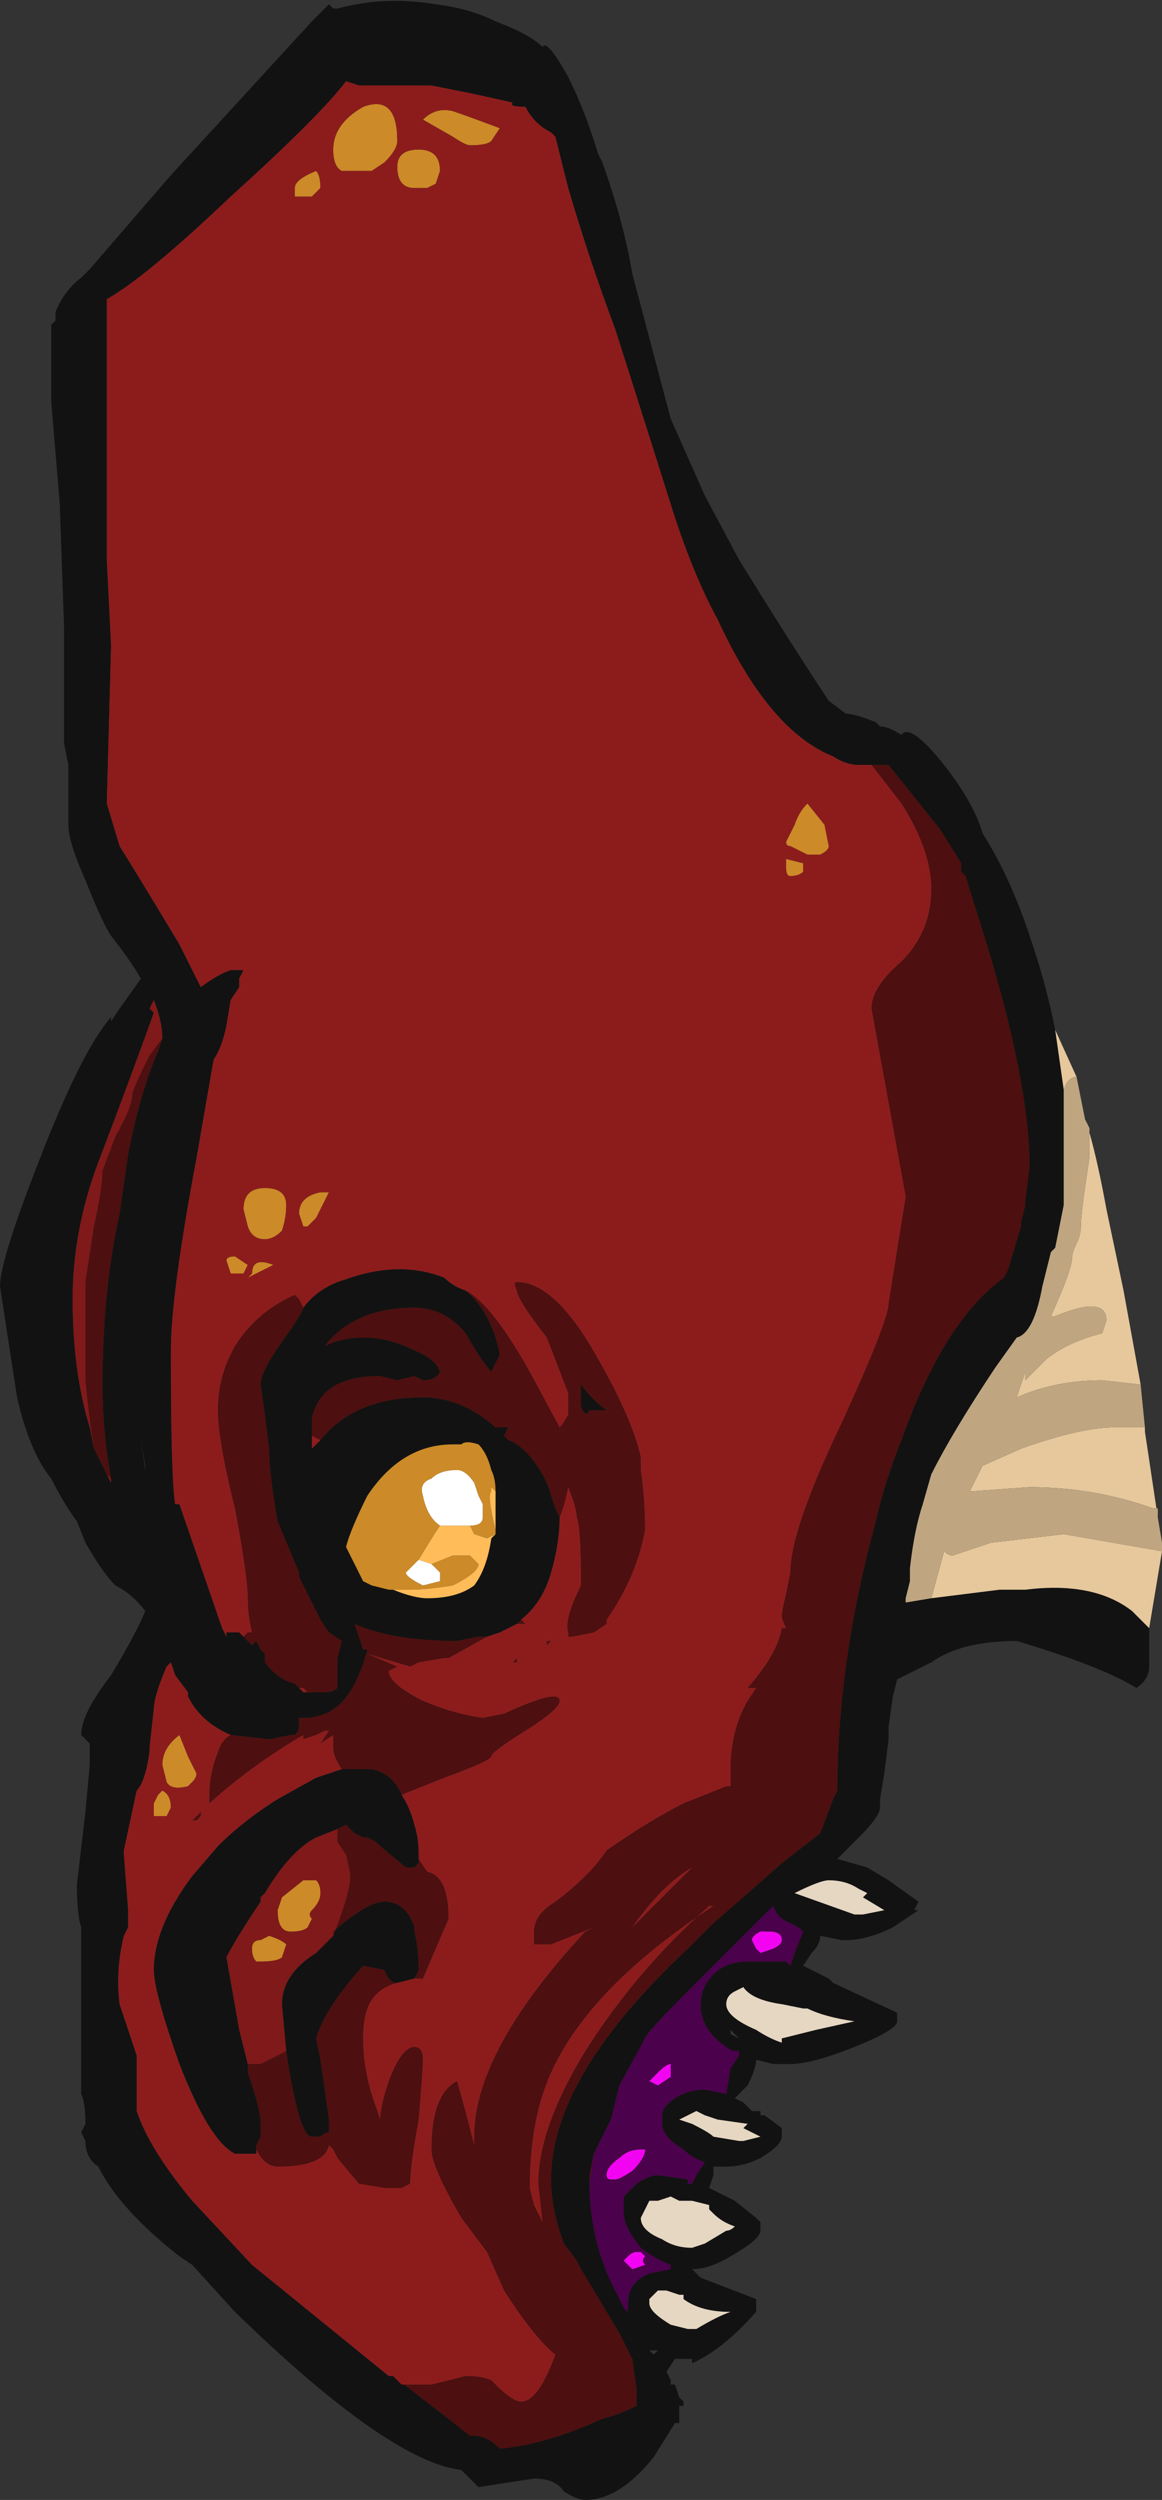 <?xml version="1.0" encoding="UTF-8" standalone="no"?>
<svg xmlns:ffdec="https://www.free-decompiler.com/flash" xmlns:xlink="http://www.w3.org/1999/xlink" ffdec:objectType="shape" height="29.25px" width="13.6px" xmlns="http://www.w3.org/2000/svg">
  <rect width="100%" height="100%" fill="#333333" stroke="none"/>
  <g transform="matrix(1.0, 0.0, 0.0, 1.0, 6.85, 29.7)">
    <path d="M6.6 -10.65 L6.6 -10.2 Q6.6 -10.05 6.45 -9.95 6.05 -10.2 5.05 -10.5 4.4 -10.5 4.05 -10.25 L3.65 -10.05 3.6 -9.85 3.55 -9.5 3.55 -9.35 3.5 -8.95 3.45 -8.65 3.45 -8.55 Q3.45 -8.45 3.2 -8.2 L2.95 -7.95 3.3 -7.85 3.55 -7.7 3.9 -7.45 3.85 -7.35 3.9 -7.35 3.6 -7.15 Q3.3 -7.0 3.05 -7.0 L3.0 -7.0 2.75 -7.05 Q2.75 -6.95 2.65 -6.85 L2.55 -6.7 2.85 -6.55 2.9 -6.5 3.65 -6.15 Q3.65 -6.2 3.65 -6.05 3.65 -5.95 3.15 -5.75 2.65 -5.55 2.4 -5.55 L2.2 -5.55 2.0 -5.6 Q2.0 -5.5 1.9 -5.3 L1.75 -5.15 1.85 -5.1 1.95 -5.0 2.05 -5.0 2.05 -4.95 2.1 -4.95 2.3 -4.8 Q2.3 -4.85 2.3 -4.7 2.3 -4.6 2.05 -4.45 1.85 -4.35 1.65 -4.35 L1.5 -4.35 1.5 -4.25 1.45 -4.1 1.75 -3.95 2.0 -3.75 2.05 -3.7 Q2.05 -3.75 2.05 -3.6 2.05 -3.5 1.7 -3.3 1.45 -3.15 1.25 -3.15 L1.35 -3.05 2.0 -2.8 2.0 -2.65 Q1.6 -2.2 1.25 -2.05 L1.25 -2.1 1.05 -2.1 0.95 -1.95 1.0 -1.85 1.0 -1.8 1.05 -1.8 1.1 -1.65 1.15 -1.6 1.15 -1.55 1.1 -1.55 1.1 -1.35 1.05 -1.35 0.8 -0.95 Q0.4 -0.45 0.0 -0.45 -0.1 -0.45 -0.25 -0.55 -0.35 -0.7 -0.6 -0.7 L-1.25 -0.6 -1.45 -0.8 Q-2.3 -0.9 -4.1 -2.65 L-4.6 -3.2 -4.75 -3.3 Q-5.45 -3.85 -5.7 -4.35 -5.85 -4.45 -5.85 -4.65 L-5.9 -4.75 -5.85 -4.85 Q-5.85 -5.1 -5.9 -5.2 L-5.9 -7.15 Q-5.95 -7.3 -5.95 -7.65 L-5.85 -8.5 -5.8 -9.05 -5.8 -9.3 -5.9 -9.4 Q-5.9 -9.65 -5.55 -10.1 -5.25 -10.6 -5.15 -10.85 -5.3 -11.05 -5.5 -11.15 -5.65 -11.3 -5.85 -11.65 L-5.95 -11.9 Q-6.1 -12.1 -6.25 -12.4 -6.5 -12.7 -6.65 -13.35 L-6.85 -14.65 Q-6.85 -14.95 -6.4 -16.1 -5.9 -17.4 -5.55 -17.8 L-5.55 -17.75 -5.45 -17.9 -5.2 -18.25 Q-5.35 -18.5 -5.55 -18.75 -5.65 -18.9 -5.85 -19.4 -6.05 -19.85 -6.05 -20.05 L-6.05 -20.75 -6.1 -21.0 -6.1 -22.35 -6.15 -23.8 -6.25 -25.0 Q-6.25 -25.7 -6.25 -25.9 L-6.2 -25.95 -6.2 -26.05 Q-6.1 -26.3 -5.9 -26.45 L-5.8 -26.55 -4.85 -27.65 -3.2 -29.45 -3.0 -29.65 -2.95 -29.6 -2.9 -29.6 Q-2.35 -29.75 -1.75 -29.65 -1.35 -29.6 -1.05 -29.45 -0.65 -29.3 -0.5 -29.15 -0.45 -29.25 -0.2 -28.8 0.0 -28.4 0.15 -27.9 L0.2 -27.8 Q0.45 -27.1 0.55 -26.5 L1.0 -24.8 1.4 -23.9 1.8 -23.15 Q2.45 -22.1 2.85 -21.5 L3.05 -21.35 Q3.15 -21.35 3.4 -21.25 L3.45 -21.2 Q3.55 -21.2 3.7 -21.1 3.8 -21.25 4.2 -20.75 4.55 -20.3 4.65 -19.95 5.0 -19.4 5.25 -18.6 5.4 -18.15 5.5 -17.65 L5.6 -16.95 5.6 -15.6 5.5 -15.1 5.45 -15.05 5.35 -14.65 Q5.25 -14.1 5.05 -14.05 L4.8 -13.7 Q4.3 -12.95 4.05 -12.45 L3.95 -12.1 Q3.85 -11.8 3.8 -11.35 L3.8 -11.2 3.75 -11.0 3.75 -10.95 4.05 -11.0 4.85 -11.1 5.15 -11.1 Q5.95 -11.2 6.4 -10.85 L6.6 -10.65 M3.35 -20.75 L3.2 -20.75 Q3.05 -20.75 2.9 -20.85 2.15 -21.15 1.55 -22.45 1.25 -23.0 1.0 -23.8 L0.7 -24.75 0.35 -25.85 Q0.05 -26.65 -0.2 -27.5 L-0.35 -28.1 -0.4 -28.15 Q-0.6 -28.25 -0.7 -28.45 -0.9 -28.45 -0.85 -28.5 L-1.3 -28.6 -1.8 -28.7 -2.65 -28.7 -2.8 -28.75 Q-3.1 -28.35 -4.15 -27.4 -5.15 -26.45 -5.6 -26.2 L-5.6 -23.15 -5.55 -22.15 -5.6 -20.3 -5.45 -19.8 Q-5.2 -19.4 -4.75 -18.65 L-4.5 -18.15 Q-4.3 -18.3 -4.15 -18.35 L-4.0 -18.35 -4.05 -18.25 -4.05 -18.15 -4.15 -18.0 -4.2 -17.7 Q-4.25 -17.45 -4.35 -17.3 L-4.55 -16.15 Q-4.85 -14.55 -4.85 -13.9 -4.85 -12.4 -4.8 -12.1 L-4.75 -12.1 -4.25 -10.65 -4.2 -10.55 -4.2 -10.6 -4.05 -10.6 -4.0 -10.55 -3.9 -10.45 -3.85 -10.5 -3.8 -10.4 -3.75 -10.35 -3.75 -10.25 Q-3.6 -10.05 -3.4 -10.0 L-3.3 -9.9 -3.25 -9.9 -3.05 -9.9 Q-2.95 -9.9 -2.9 -9.95 -2.9 -10.0 -2.9 -10.1 L-2.9 -10.3 -2.85 -10.5 -3.0 -10.6 -3.1 -10.75 -3.35 -11.25 -3.35 -11.3 -3.6 -11.9 Q-3.7 -12.45 -3.7 -12.75 L-3.75 -13.15 -3.8 -13.5 Q-3.8 -13.65 -3.55 -14.0 -3.3 -14.35 -3.3 -14.4 -3.15 -14.6 -2.9 -14.7 L-2.75 -14.75 Q-2.15 -14.95 -1.65 -14.75 -1.55 -14.65 -1.4 -14.6 -1.1 -14.35 -1.0 -13.85 L-1.1 -13.65 Q-1.2 -13.75 -1.4 -14.1 -1.65 -14.4 -2.0 -14.4 -2.7 -14.4 -3.05 -13.95 -2.85 -14.05 -2.6 -14.05 -2.3 -14.05 -2.0 -13.9 -1.75 -13.8 -1.7 -13.65 -1.75 -13.55 -1.9 -13.55 L-2.0 -13.6 -2.2 -13.55 -2.4 -13.6 Q-3.1 -13.6 -3.2 -13.1 L-3.2 -12.9 -3.2 -12.75 -3.1 -12.85 Q-2.7 -13.35 -1.9 -13.35 -1.45 -13.35 -1.05 -13.0 L-0.9 -13.0 -0.95 -12.9 -0.9 -12.85 Q-0.75 -12.8 -0.6 -12.6 -0.45 -12.4 -0.4 -12.2 L-0.35 -12.05 -0.3 -11.95 Q-0.3 -11.65 -0.4 -11.3 -0.5 -10.95 -0.75 -10.75 L-0.8 -10.7 Q-0.9 -10.65 -1.0 -10.6 L-1.15 -10.55 -1.25 -10.55 -1.5 -10.5 Q-2.25 -10.5 -2.7 -10.7 L-2.6 -10.4 -2.55 -10.4 Q-2.6 -10.2 -2.7 -10.0 -2.9 -9.6 -3.3 -9.6 L-3.35 -9.6 -3.35 -9.5 Q-3.35 -9.45 -3.4 -9.4 L-3.45 -9.4 -3.7 -9.35 -4.15 -9.4 Q-4.5 -9.55 -4.65 -9.85 L-4.65 -9.9 -4.8 -10.1 -4.85 -10.25 -4.9 -10.2 Q-5.05 -9.85 -5.05 -9.7 L-5.1 -9.25 -5.1 -9.2 Q-5.15 -8.85 -5.25 -8.75 L-5.4 -8.05 -5.4 -8.0 -5.35 -7.35 -5.35 -7.15 -5.4 -7.05 Q-5.5 -6.65 -5.45 -6.25 L-5.25 -5.65 -5.25 -5.0 Q-5.1 -4.55 -4.6 -3.95 L-3.9 -3.2 -2.3 -1.9 -2.25 -1.9 Q-1.6 -1.4 -1.35 -1.2 L-1.3 -1.2 Q-1.15 -1.2 -1.0 -1.05 -0.45 -1.1 0.2 -1.4 0.4 -1.45 0.6 -1.55 L0.6 -1.75 0.55 -2.1 0.4 -2.4 -0.05 -3.15 -0.1 -3.25 -0.25 -3.45 Q-0.4 -3.85 -0.4 -4.2 -0.4 -5.4 1.2 -6.9 L1.5 -7.2 Q1.85 -7.5 2.3 -7.9 L2.75 -8.25 2.9 -8.65 2.95 -8.75 Q2.95 -10.25 3.4 -11.9 3.5 -12.35 3.7 -12.85 4.2 -14.25 4.9 -14.75 L4.95 -14.85 5.1 -15.35 5.1 -15.4 5.15 -15.6 5.15 -15.65 5.2 -16.05 Q5.2 -17.0 4.7 -18.65 L4.45 -19.45 4.4 -19.5 4.4 -19.6 4.15 -20.0 3.55 -20.75 3.35 -20.75 M-2.15 -8.7 Q-2.05 -8.55 -2.0 -8.35 -1.95 -8.2 -1.95 -8.0 L-1.95 -7.95 -1.95 -7.9 -2.0 -7.85 Q-1.95 -7.85 -2.1 -7.85 L-2.4 -8.1 -2.45 -8.15 -2.55 -8.2 -2.6 -8.2 -2.7 -8.25 -2.8 -8.35 -2.9 -8.3 -3.15 -8.2 Q-3.45 -8.05 -3.75 -7.55 L-3.8 -7.5 -3.8 -7.45 Q-4.1 -7.0 -4.2 -6.8 L-4.05 -5.95 -3.95 -5.55 -3.95 -5.45 -3.9 -5.3 Q-3.8 -5.0 -3.8 -4.85 L-3.8 -4.7 -3.85 -4.6 -3.85 -4.55 -3.85 -4.5 -4.1 -4.5 Q-4.4 -4.65 -4.75 -5.55 -5.05 -6.4 -5.05 -6.65 -5.05 -7.15 -4.6 -7.75 L-4.3 -8.1 Q-4.0 -8.4 -3.6 -8.65 L-3.15 -8.9 -2.85 -9.0 -2.5 -9.0 Q-2.25 -8.95 -2.15 -8.7 M-2.0 -6.55 L-2.2 -6.5 Q-2.3 -6.5 -2.35 -6.65 L-2.6 -6.7 Q-3.05 -6.2 -3.15 -5.85 L-3.1 -5.6 -3.0 -4.9 -3.0 -4.75 Q-3.05 -4.75 -3.1 -4.7 L-3.2 -4.7 Q-3.35 -4.7 -3.5 -5.7 L-3.55 -6.25 Q-3.55 -6.6 -3.15 -6.85 L-3.0 -7.0 -2.95 -7.05 -2.95 -7.1 Q-2.55 -7.45 -2.35 -7.45 -2.1 -7.45 -2.0 -7.15 L-2.0 -7.1 Q-1.95 -6.9 -1.95 -6.65 L-2.0 -6.55 M0.25 -13.2 L0.05 -13.2 Q0.0 -13.1 -0.05 -13.25 L-0.05 -13.5 Q0.1 -13.3 0.25 -13.2 M0.05 -4.15 Q0.05 -3.55 0.3 -3.0 L0.45 -2.7 0.5 -2.65 0.5 -2.75 Q0.5 -3.0 0.75 -3.1 L1.0 -3.15 1.0 -3.2 Q0.85 -3.25 0.65 -3.4 0.45 -3.65 0.45 -3.8 0.45 -3.9 0.45 -4.0 0.5 -4.05 0.6 -4.15 0.75 -4.25 0.85 -4.25 L1.2 -4.2 1.2 -4.15 1.25 -4.15 1.3 -4.25 1.4 -4.4 Q1.25 -4.45 1.15 -4.55 0.9 -4.7 0.9 -4.85 L0.9 -4.95 Q0.9 -5.05 1.05 -5.15 1.2 -5.25 1.4 -5.25 L1.65 -5.2 1.7 -5.5 1.8 -5.65 1.8 -5.7 Q1.7 -5.7 1.65 -5.75 1.35 -5.95 1.35 -6.25 1.35 -6.45 1.5 -6.6 1.65 -6.75 1.9 -6.75 L2.35 -6.75 2.4 -6.7 2.45 -6.85 2.55 -7.1 Q2.5 -7.15 2.4 -7.2 2.25 -7.25 2.2 -7.4 L1.2 -6.4 Q0.7 -5.9 0.7 -5.85 L0.4 -5.3 0.3 -4.9 0.1 -4.5 0.05 -4.25 0.05 -4.15 M2.45 -7.55 L3.15 -7.3 3.25 -7.3 3.5 -7.35 3.25 -7.5 3.3 -7.55 3.2 -7.6 Q3.05 -7.7 2.85 -7.7 2.75 -7.7 2.45 -7.55 M2.55 -6.2 L2.3 -6.25 Q1.95 -6.3 1.85 -6.45 L1.75 -6.4 Q1.65 -6.35 1.65 -6.25 1.65 -6.1 2.0 -5.95 2.15 -5.85 2.3 -5.8 L2.3 -5.85 2.7 -5.95 3.15 -6.05 Q2.8 -6.1 2.6 -6.2 L2.55 -6.2 M1.75 -5.9 L1.7 -5.95 1.7 -5.9 1.8 -5.85 1.75 -5.9 M1.3 -5.0 L1.1 -4.9 1.25 -4.85 Q1.45 -4.75 1.5 -4.7 L1.8 -4.65 1.85 -4.65 2.05 -4.7 Q1.95 -4.75 1.85 -4.8 L1.9 -4.85 1.55 -4.9 1.4 -4.95 1.3 -5.0 M0.65 -3.75 Q0.65 -3.6 0.9 -3.5 1.05 -3.4 1.25 -3.4 L1.4 -3.45 1.65 -3.6 Q1.7 -3.6 1.75 -3.65 1.6 -3.7 1.5 -3.8 L1.45 -3.85 1.45 -3.9 1.25 -3.95 1.1 -3.95 1.0 -4.0 0.85 -3.95 0.75 -3.95 0.65 -3.75 M0.95 -2.9 L0.85 -2.9 0.75 -2.8 0.75 -2.75 Q0.75 -2.65 1.0 -2.5 L1.2 -2.45 1.3 -2.45 Q1.55 -2.6 1.7 -2.65 1.35 -2.65 1.15 -2.8 L1.15 -2.85 1.1 -2.85 0.95 -2.9 M0.75 -2.2 L0.8 -2.15 0.85 -2.2 0.75 -2.2 M-4.95 -17.55 Q-4.95 -17.75 -5.05 -18.0 L-5.1 -17.9 -5.05 -17.85 Q-5.3 -17.15 -5.7 -16.1 -6.0 -15.3 -6.0 -14.5 -6.0 -13.65 -5.8 -13.0 L-5.75 -12.75 -5.6 -12.45 -5.55 -12.35 -5.55 -12.4 Q-5.65 -12.95 -5.65 -13.5 -5.65 -14.6 -5.45 -15.5 L-5.35 -16.2 Q-5.2 -16.95 -5.0 -17.4 L-4.95 -17.55 M-1.05 -12.25 Q-1.05 -12.4 -1.1 -12.5 -1.15 -12.7 -1.25 -12.8 -1.4 -12.85 -1.45 -12.8 L-1.55 -12.8 Q-2.15 -12.8 -2.55 -12.2 -2.75 -11.8 -2.8 -11.6 -2.7 -11.4 -2.6 -11.2 L-2.5 -11.15 -2.3 -11.1 -2.25 -11.1 Q-2.0 -11.0 -1.85 -11.0 -1.5 -11.0 -1.3 -11.15 -1.15 -11.35 -1.1 -11.7 L-1.05 -11.75 -1.05 -11.8 Q-1.05 -12.05 -1.05 -12.25 M-5.15 -12.5 L-5.15 -12.55 -5.2 -12.85 -5.15 -12.5" fill="#121212" fill-rule="evenodd" stroke="none"/>
    <path d="M-5.75 -12.75 L-5.8 -13.0 Q-6.0 -13.65 -6.0 -14.5 -6.0 -15.3 -5.7 -16.1 -5.3 -17.15 -5.05 -17.85 L-5.1 -17.9 -5.05 -18.0 Q-4.95 -17.75 -4.95 -17.55 L-5.1 -17.35 Q-5.3 -16.95 -5.3 -16.9 -5.3 -16.75 -5.5 -16.4 L-5.65 -16.0 Q-5.65 -15.8 -5.75 -15.35 L-5.85 -14.7 Q-5.85 -14.15 -5.85 -13.55 -5.8 -13.05 -5.75 -12.75 M-5.55 -12.4 L-5.55 -12.35 -5.6 -12.45 -5.55 -12.4 M-2.9 -8.3 L-2.9 -8.15 -2.8 -8.0 Q-2.75 -7.8 -2.75 -7.75 -2.75 -7.55 -2.95 -7.05 L-3.0 -7.0 -3.15 -6.85 Q-3.55 -6.6 -3.55 -6.25 L-3.5 -5.7 -3.8 -5.55 -3.95 -5.55 -4.05 -5.95 -4.2 -6.8 Q-4.1 -7.0 -3.8 -7.45 L-3.8 -7.5 -3.75 -7.55 Q-3.45 -8.05 -3.15 -8.2 L-2.9 -8.3 M-3.1 -7.55 Q-3.1 -7.65 -3.15 -7.7 L-3.3 -7.7 -3.55 -7.5 -3.6 -7.35 Q-3.6 -7.1 -3.45 -7.1 -3.3 -7.1 -3.25 -7.15 L-3.2 -7.25 Q-3.25 -7.3 -3.2 -7.35 -3.1 -7.45 -3.1 -7.55 M-3.55 -6.8 L-3.5 -6.95 Q-3.55 -7.0 -3.7 -7.05 L-3.8 -7.0 Q-3.9 -7.0 -3.9 -6.9 -3.9 -6.8 -3.85 -6.75 L-3.8 -6.75 Q-3.6 -6.75 -3.55 -6.8" fill="#801919" fill-rule="evenodd" stroke="none"/>
    <path d="M2.8 -20.05 L2.85 -19.8 Q2.85 -19.75 2.75 -19.7 L2.6 -19.7 2.4 -19.8 Q2.35 -19.8 2.35 -19.85 L2.45 -20.05 Q2.5 -20.2 2.6 -20.3 L2.8 -20.05 M2.35 -19.65 L2.55 -19.6 2.55 -19.5 Q2.5 -19.45 2.4 -19.45 2.35 -19.45 2.35 -19.55 L2.35 -19.65 M-1.55 -28.4 Q-1.4 -28.35 -1.0 -28.2 L-1.1 -28.05 Q-1.15 -28.0 -1.35 -28.0 -1.4 -28.0 -1.55 -28.1 L-1.9 -28.3 Q-1.75 -28.45 -1.55 -28.4 M-1.75 -27.55 L-1.85 -27.5 -2.0 -27.5 Q-2.2 -27.5 -2.2 -27.75 -2.2 -27.95 -1.95 -27.95 -1.7 -27.95 -1.7 -27.7 L-1.75 -27.55 M-2.35 -27.8 L-2.5 -27.7 -2.85 -27.7 Q-2.95 -27.75 -2.95 -27.95 -2.95 -28.25 -2.6 -28.45 -2.2 -28.6 -2.2 -28.05 -2.2 -27.95 -2.35 -27.8 M-3.4 -27.5 Q-3.4 -27.6 -3.15 -27.7 -3.1 -27.65 -3.1 -27.5 L-3.2 -27.4 -3.4 -27.4 -3.4 -27.5 M-3.25 -15.35 L-3.3 -15.35 -3.35 -15.5 Q-3.35 -15.7 -3.1 -15.75 L-3.0 -15.75 -3.15 -15.45 -3.25 -15.35 M-3.55 -15.3 Q-3.65 -15.2 -3.75 -15.2 -3.9 -15.2 -3.95 -15.35 L-4.0 -15.55 Q-4.0 -15.8 -3.75 -15.8 -3.5 -15.8 -3.5 -15.6 -3.5 -15.45 -3.55 -15.3 M-3.95 -14.75 L-3.9 -14.8 Q-3.9 -15.0 -3.65 -14.9 L-3.95 -14.75 M-4.15 -14.8 L-4.2 -14.95 Q-4.2 -15.0 -4.1 -15.0 L-3.95 -14.9 -4.0 -14.8 -4.15 -14.8 M-2.25 -11.1 L-2.3 -11.1 -2.5 -11.15 -2.6 -11.2 Q-2.7 -11.4 -2.8 -11.6 -2.75 -11.8 -2.55 -12.2 -2.15 -12.8 -1.55 -12.8 L-1.45 -12.8 Q-1.4 -12.85 -1.25 -12.8 -1.15 -12.7 -1.1 -12.5 -1.05 -12.4 -1.05 -12.25 L-1.1 -12.3 -1.1 -12.25 Q-1.15 -12.2 -1.05 -11.8 L-1.05 -11.75 -1.15 -11.7 -1.3 -11.75 -1.35 -11.85 Q-1.2 -11.85 -1.2 -11.95 L-1.2 -12.1 -1.25 -12.2 -1.3 -12.35 Q-1.4 -12.5 -1.5 -12.5 -1.7 -12.5 -1.8 -12.4 -1.95 -12.35 -1.9 -12.2 -1.85 -11.95 -1.7 -11.85 -1.8 -11.7 -1.95 -11.45 L-2.1 -11.3 Q-2.1 -11.25 -1.9 -11.15 L-1.7 -11.2 -1.7 -11.3 -1.8 -11.4 -1.55 -11.5 -1.35 -11.5 -1.25 -11.4 Q-1.25 -11.3 -1.55 -11.15 -1.85 -11.1 -2.05 -11.1 L-2.25 -11.1 M-4.65 -9.15 L-4.55 -8.95 Q-4.55 -8.9 -4.6 -8.85 L-4.65 -8.8 Q-4.85 -8.75 -4.9 -8.85 L-4.95 -9.05 Q-4.95 -9.25 -4.75 -9.4 L-4.65 -9.15 M-4.95 -8.75 Q-4.85 -8.7 -4.85 -8.55 L-4.9 -8.45 -5.05 -8.45 -5.05 -8.6 -5.0 -8.7 -4.95 -8.75 M-3.1 -7.55 Q-3.1 -7.45 -3.2 -7.35 -3.25 -7.3 -3.2 -7.25 L-3.25 -7.15 Q-3.3 -7.1 -3.45 -7.1 -3.6 -7.1 -3.6 -7.35 L-3.55 -7.5 -3.3 -7.7 -3.15 -7.7 Q-3.1 -7.65 -3.1 -7.55 M-3.55 -6.8 Q-3.6 -6.75 -3.8 -6.75 L-3.85 -6.75 Q-3.9 -6.8 -3.9 -6.9 -3.9 -7.0 -3.8 -7.0 L-3.7 -7.05 Q-3.55 -7.0 -3.5 -6.95 L-3.55 -6.8" fill="#cc8a28" fill-rule="evenodd" stroke="none"/>
    <path d="M-1.05 -12.25 Q-1.05 -12.05 -1.05 -11.8 -1.15 -12.2 -1.1 -12.25 L-1.1 -12.3 -1.05 -12.25 M-1.05 -11.75 L-1.1 -11.7 Q-1.15 -11.35 -1.3 -11.15 -1.5 -11.0 -1.85 -11.0 -2.0 -11.0 -2.25 -11.1 L-2.05 -11.1 Q-1.85 -11.1 -1.55 -11.15 -1.25 -11.3 -1.25 -11.4 L-1.35 -11.5 -1.55 -11.5 -1.8 -11.4 -1.95 -11.45 Q-1.8 -11.7 -1.7 -11.85 L-1.35 -11.85 -1.3 -11.75 -1.15 -11.7 -1.05 -11.75" fill="#ffbc59" fill-rule="evenodd" stroke="none"/>
    <path d="M-1.8 -11.4 L-1.7 -11.3 -1.7 -11.2 -1.9 -11.15 Q-2.1 -11.25 -2.1 -11.3 L-1.95 -11.45 -1.8 -11.4 M-1.7 -11.85 Q-1.85 -11.95 -1.9 -12.2 -1.95 -12.35 -1.8 -12.4 -1.7 -12.5 -1.5 -12.5 -1.4 -12.5 -1.3 -12.35 L-1.25 -12.2 -1.2 -12.1 -1.2 -11.95 Q-1.2 -11.85 -1.35 -11.85 L-1.7 -11.85" fill="#ffffff" fill-rule="evenodd" stroke="none"/>
    <path d="M-4.0 -10.55 L-3.95 -10.6 -3.9 -10.6 Q-3.95 -10.8 -3.95 -11.0 -3.95 -11.25 -4.1 -12.05 -4.3 -12.85 -4.3 -13.2 -4.3 -13.6 -4.1 -13.95 -3.85 -14.35 -3.4 -14.55 L-3.35 -14.5 -3.3 -14.4 Q-3.3 -14.35 -3.55 -14.0 -3.8 -13.65 -3.8 -13.5 L-3.75 -13.15 -3.7 -12.75 Q-3.7 -12.45 -3.6 -11.9 L-3.35 -11.3 -3.35 -11.25 -3.1 -10.75 -3.0 -10.6 -2.85 -10.5 -2.9 -10.3 -2.9 -10.1 Q-2.9 -10.0 -2.9 -9.95 -2.95 -9.9 -3.05 -9.9 L-3.25 -9.9 -3.3 -9.95 -3.35 -9.95 -3.4 -10.0 Q-3.6 -10.05 -3.75 -10.25 L-3.75 -10.35 -3.8 -10.4 -3.85 -10.5 -3.9 -10.45 -4.0 -10.55 M-1.4 -14.6 Q-1.1 -14.45 -0.65 -13.65 L-0.3 -13.0 Q-0.25 -13.05 -0.2 -13.15 -0.2 -13.3 -0.2 -13.4 L-0.45 -14.05 Q-0.8 -14.5 -0.8 -14.6 -0.85 -14.7 -0.8 -14.7 -0.35 -14.7 0.15 -13.8 0.55 -13.1 0.65 -12.65 L0.65 -12.5 Q0.7 -12.15 0.7 -11.8 0.6 -11.25 0.25 -10.75 L0.25 -10.7 0.1 -10.6 -0.15 -10.55 -0.2 -10.55 -0.2 -10.6 Q-0.25 -10.75 -0.05 -11.15 -0.05 -11.85 -0.1 -11.95 -0.1 -12.05 -0.2 -12.3 -0.25 -12.05 -0.3 -11.95 L-0.35 -12.05 -0.4 -12.2 Q-0.45 -12.4 -0.6 -12.6 -0.75 -12.8 -0.9 -12.85 L-0.95 -12.9 -0.9 -13.0 -1.05 -13.0 Q-1.45 -13.35 -1.9 -13.35 -2.7 -13.35 -3.1 -12.85 L-3.2 -12.9 -3.2 -13.1 Q-3.1 -13.6 -2.4 -13.6 L-2.2 -13.55 -2.0 -13.6 -1.9 -13.55 Q-1.75 -13.55 -1.7 -13.65 -1.75 -13.8 -2.0 -13.9 -2.3 -14.05 -2.6 -14.05 -2.85 -14.05 -3.05 -13.95 -2.7 -14.4 -2.0 -14.4 -1.65 -14.4 -1.4 -14.1 -1.2 -13.75 -1.1 -13.65 L-1.0 -13.85 Q-1.1 -14.35 -1.4 -14.6 M-0.75 -10.75 L-0.7 -10.7 -0.8 -10.7 -0.75 -10.75 M-1.15 -10.55 L-1.6 -10.3 -1.65 -10.3 -1.95 -10.25 -2.05 -10.2 -2.55 -10.35 -2.2 -10.2 -2.3 -10.15 Q-2.3 -10.0 -1.9 -9.8 -1.55 -9.65 -1.2 -9.6 L-0.95 -9.65 Q-0.3 -9.95 -0.3 -9.8 -0.3 -9.7 -0.7 -9.45 -1.1 -9.2 -1.1 -9.15 -1.1 -9.1 -1.65 -8.9 L-2.15 -8.7 Q-2.25 -8.95 -2.5 -9.0 L-2.85 -9.0 Q-2.95 -9.15 -2.95 -9.25 L-2.95 -9.4 -3.1 -9.3 -3.0 -9.45 -3.05 -9.45 -3.15 -9.4 -3.3 -9.35 -3.3 -9.4 Q-3.9 -9.05 -4.4 -8.6 L-4.4 -8.7 Q-4.4 -8.95 -4.3 -9.2 -4.25 -9.35 -4.15 -9.4 L-3.7 -9.35 -3.45 -9.4 -3.4 -9.4 Q-3.35 -9.45 -3.35 -9.5 L-3.35 -9.6 -3.3 -9.6 Q-2.9 -9.6 -2.7 -10.0 -2.6 -10.2 -2.55 -10.4 L-2.6 -10.4 -2.7 -10.7 Q-2.25 -10.5 -1.5 -10.5 L-1.25 -10.55 -1.15 -10.55 M-1.95 -7.95 L-1.85 -7.8 Q-1.6 -7.75 -1.6 -7.25 L-1.9 -6.55 -2.0 -6.55 -1.95 -6.65 Q-1.95 -6.9 -2.0 -7.1 L-2.0 -7.15 Q-2.1 -7.45 -2.35 -7.45 -2.55 -7.45 -2.95 -7.1 L-2.95 -7.05 -3.0 -7.0 -2.95 -7.05 Q-2.75 -7.55 -2.75 -7.75 -2.75 -7.8 -2.8 -8.0 L-2.9 -8.15 -2.9 -8.3 -2.8 -8.35 -2.7 -8.25 -2.6 -8.2 -2.55 -8.2 -2.45 -8.15 -2.4 -8.1 -2.1 -7.85 Q-1.95 -7.85 -2.0 -7.85 L-1.95 -7.9 -1.95 -7.95 M-2.2 -6.5 Q-2.4 -6.45 -2.5 -6.3 -2.6 -6.15 -2.6 -5.85 -2.6 -5.45 -2.45 -5.05 L-2.4 -4.9 Q-2.4 -5.05 -2.3 -5.35 -2.15 -5.75 -2.0 -5.75 -1.9 -5.75 -1.9 -5.6 -1.9 -5.5 -1.95 -4.9 -2.05 -4.35 -2.05 -4.15 L-2.15 -4.1 -2.35 -4.1 -2.65 -4.15 -2.9 -4.45 -2.95 -4.55 -3.0 -4.6 Q-3.05 -4.35 -3.6 -4.35 -3.75 -4.35 -3.85 -4.55 L-3.85 -4.6 -3.8 -4.7 -3.8 -4.85 Q-3.8 -5.0 -3.9 -5.3 L-3.95 -5.45 -3.95 -5.55 -3.8 -5.55 -3.5 -5.7 Q-3.35 -4.7 -3.2 -4.7 L-3.1 -4.7 Q-3.05 -4.75 -3.0 -4.75 L-3.0 -4.9 -3.1 -5.6 -3.15 -5.85 Q-3.05 -6.2 -2.6 -6.7 L-2.35 -6.65 Q-2.3 -6.5 -2.2 -6.5 M-2.3 -1.9 L-2.25 -1.9 -2.15 -1.8 -1.8 -1.8 -1.4 -1.9 Q-1.2 -1.9 -1.1 -1.85 L-1.05 -1.8 Q-0.85 -1.6 -0.75 -1.6 -0.55 -1.6 -0.35 -2.15 -0.6 -2.35 -0.95 -2.9 L-1.15 -3.35 -1.45 -3.75 Q-1.8 -4.35 -1.8 -4.55 -1.8 -5.2 -1.5 -5.35 -1.4 -5.0 -1.3 -4.6 L-1.3 -4.7 Q-1.3 -5.7 0.0 -7.1 L0.1 -7.15 -0.4 -6.95 -0.6 -6.95 -0.6 -7.1 Q-0.6 -7.3 -0.35 -7.45 0.05 -7.75 0.25 -8.05 0.75 -8.4 1.15 -8.6 L1.65 -8.8 1.7 -8.8 1.7 -9.0 Q1.7 -9.45 1.9 -9.8 L2.0 -9.95 1.9 -9.95 Q2.25 -10.35 2.3 -10.65 L2.35 -10.65 Q2.3 -10.75 2.3 -10.8 2.3 -10.85 2.35 -11.05 L2.4 -11.3 Q2.4 -11.8 3.0 -13.05 3.55 -14.25 3.55 -14.45 L3.75 -15.7 3.35 -17.9 Q3.35 -18.15 3.7 -18.45 4.05 -18.8 4.05 -19.3 4.05 -19.75 3.7 -20.3 L3.35 -20.75 3.55 -20.75 4.15 -20.0 4.4 -19.6 4.4 -19.5 4.45 -19.45 4.7 -18.65 Q5.2 -17.0 5.2 -16.05 L5.15 -15.65 5.15 -15.6 5.1 -15.4 5.1 -15.35 4.95 -14.85 4.9 -14.75 Q4.2 -14.25 3.7 -12.85 3.5 -12.35 3.4 -11.9 2.95 -10.25 2.95 -8.75 L2.9 -8.65 2.75 -8.25 2.3 -7.9 Q1.85 -7.5 1.5 -7.2 L1.2 -6.9 Q-0.4 -5.4 -0.4 -4.2 -0.4 -3.85 -0.25 -3.45 L-0.1 -3.25 -0.05 -3.15 0.4 -2.4 0.55 -2.1 0.6 -1.75 0.6 -1.55 Q0.4 -1.45 0.2 -1.4 -0.45 -1.1 -1.0 -1.05 -1.15 -1.2 -1.3 -1.2 L-1.35 -1.2 Q-1.6 -1.4 -2.25 -1.9 L-2.3 -1.9 M0.25 -13.2 Q0.1 -13.3 -0.05 -13.5 L-0.05 -13.25 Q0.0 -13.1 0.05 -13.2 L0.25 -13.2 M0.55 -7.15 L1.25 -7.85 Q0.9 -7.65 0.55 -7.15 M0.1 -4.5 L0.05 -4.15 0.05 -4.25 0.1 -4.5 M1.5 -7.4 Q0.05 -6.45 -0.4 -5.45 -0.65 -4.9 -0.65 -4.1 L-0.6 -3.9 -0.5 -3.7 -0.55 -4.15 Q-0.55 -4.8 0.0 -5.7 0.6 -6.65 1.45 -7.4 L1.5 -7.4 M-5.75 -12.75 Q-5.8 -13.05 -5.85 -13.55 -5.85 -14.15 -5.85 -14.7 L-5.75 -15.35 Q-5.65 -15.8 -5.65 -16.0 L-5.5 -16.4 Q-5.3 -16.75 -5.3 -16.9 -5.3 -16.95 -5.1 -17.35 L-4.95 -17.55 -5.0 -17.4 Q-5.2 -16.95 -5.35 -16.2 L-5.45 -15.5 Q-5.65 -14.6 -5.65 -13.5 -5.65 -12.95 -5.55 -12.4 L-5.6 -12.45 -5.75 -12.75 M-4.55 -8.4 L-4.6 -8.4 -4.5 -8.5 -4.5 -8.45 -4.55 -8.4 M-0.45 -10.5 L-0.4 -10.5 -0.45 -10.45 -0.45 -10.5 M-0.85 -10.25 L-0.8 -10.3 -0.8 -10.25 -0.85 -10.25" fill="#4d0f0f" fill-rule="evenodd" stroke="none"/>
    <path d="M-4.0 -10.55 L-4.05 -10.6 -4.2 -10.6 -4.2 -10.55 -4.25 -10.65 -4.75 -12.1 -4.8 -12.1 Q-4.85 -12.4 -4.85 -13.9 -4.85 -14.55 -4.55 -16.15 L-4.35 -17.3 Q-4.25 -17.45 -4.2 -17.7 L-4.15 -18.0 -4.05 -18.15 -4.05 -18.25 -4.0 -18.35 -4.15 -18.35 Q-4.3 -18.3 -4.5 -18.15 L-4.75 -18.65 Q-5.2 -19.4 -5.45 -19.8 L-5.6 -20.3 -5.55 -22.15 -5.6 -23.15 -5.6 -26.2 Q-5.15 -26.45 -4.15 -27.4 -3.1 -28.35 -2.8 -28.75 L-2.65 -28.7 -1.8 -28.7 -1.3 -28.6 -0.85 -28.5 Q-0.9 -28.45 -0.7 -28.45 -0.6 -28.25 -0.4 -28.15 L-0.35 -28.1 -0.2 -27.5 Q0.05 -26.65 0.35 -25.85 L0.7 -24.75 1.0 -23.8 Q1.25 -23.0 1.55 -22.45 2.15 -21.15 2.9 -20.85 3.05 -20.75 3.2 -20.75 L3.35 -20.75 3.7 -20.3 Q4.05 -19.75 4.05 -19.3 4.05 -18.8 3.7 -18.45 3.35 -18.15 3.35 -17.9 L3.75 -15.7 3.55 -14.45 Q3.55 -14.25 3.0 -13.05 2.4 -11.8 2.4 -11.3 L2.35 -11.05 Q2.3 -10.85 2.3 -10.8 2.3 -10.75 2.35 -10.65 L2.3 -10.65 Q2.25 -10.35 1.9 -9.95 L2.0 -9.95 1.9 -9.8 Q1.7 -9.45 1.7 -9.0 L1.7 -8.8 1.65 -8.8 1.15 -8.6 Q0.75 -8.4 0.25 -8.05 0.05 -7.75 -0.35 -7.45 -0.6 -7.3 -0.6 -7.1 L-0.6 -6.95 -0.4 -6.95 0.1 -7.15 0.0 -7.1 Q-1.3 -5.7 -1.3 -4.7 L-1.3 -4.6 Q-1.4 -5.0 -1.5 -5.35 -1.8 -5.2 -1.8 -4.55 -1.8 -4.35 -1.45 -3.75 L-1.15 -3.35 -0.95 -2.9 Q-0.6 -2.35 -0.35 -2.15 -0.55 -1.6 -0.75 -1.6 -0.85 -1.6 -1.05 -1.8 L-1.1 -1.85 Q-1.2 -1.9 -1.4 -1.9 L-1.8 -1.8 -2.15 -1.8 -2.25 -1.9 -2.3 -1.9 -3.9 -3.2 -4.6 -3.95 Q-5.1 -4.55 -5.25 -5.0 L-5.25 -5.65 -5.45 -6.25 Q-5.5 -6.65 -5.4 -7.05 L-5.35 -7.15 -5.35 -7.35 -5.4 -8.0 -5.4 -8.05 -5.25 -8.75 Q-5.15 -8.85 -5.1 -9.2 L-5.1 -9.25 -5.05 -9.7 Q-5.05 -9.85 -4.9 -10.2 L-4.85 -10.25 -4.8 -10.1 -4.65 -9.9 -4.65 -9.85 Q-4.5 -9.55 -4.15 -9.4 -4.25 -9.35 -4.3 -9.2 -4.4 -8.95 -4.4 -8.7 L-4.4 -8.6 Q-3.9 -9.05 -3.3 -9.4 L-3.3 -9.35 -3.15 -9.4 -3.05 -9.45 -3.0 -9.45 -3.1 -9.3 -2.95 -9.4 -2.95 -9.25 Q-2.95 -9.15 -2.85 -9.0 L-3.15 -8.9 -3.6 -8.65 Q-4.0 -8.4 -4.3 -8.1 L-4.6 -7.75 Q-5.05 -7.15 -5.05 -6.65 -5.05 -6.4 -4.75 -5.55 -4.4 -4.65 -4.1 -4.5 L-3.85 -4.5 -3.85 -4.55 Q-3.75 -4.35 -3.6 -4.35 -3.05 -4.35 -3.0 -4.6 L-2.95 -4.55 -2.9 -4.45 -2.65 -4.15 -2.35 -4.1 -2.15 -4.1 -2.05 -4.15 Q-2.05 -4.35 -1.95 -4.9 -1.9 -5.5 -1.9 -5.6 -1.9 -5.75 -2.0 -5.75 -2.15 -5.75 -2.3 -5.35 -2.4 -5.05 -2.4 -4.9 L-2.45 -5.05 Q-2.6 -5.45 -2.6 -5.85 -2.6 -6.15 -2.5 -6.3 -2.4 -6.45 -2.2 -6.5 L-2.0 -6.55 -1.9 -6.55 -1.6 -7.25 Q-1.6 -7.75 -1.85 -7.8 L-1.95 -7.95 -1.95 -8.0 Q-1.95 -8.2 -2.0 -8.35 -2.05 -8.55 -2.15 -8.7 L-1.65 -8.9 Q-1.1 -9.1 -1.1 -9.15 -1.1 -9.2 -0.7 -9.45 -0.3 -9.7 -0.3 -9.8 -0.3 -9.95 -0.95 -9.65 L-1.2 -9.6 Q-1.55 -9.65 -1.9 -9.8 -2.3 -10.0 -2.3 -10.15 L-2.2 -10.2 -2.55 -10.35 -2.05 -10.2 -1.95 -10.25 -1.65 -10.3 -1.6 -10.3 -1.15 -10.55 -1.0 -10.6 Q-0.9 -10.65 -0.8 -10.7 L-0.7 -10.7 -0.75 -10.75 Q-0.5 -10.95 -0.4 -11.3 -0.3 -11.65 -0.3 -11.95 -0.25 -12.05 -0.2 -12.3 -0.1 -12.05 -0.1 -11.95 -0.05 -11.85 -0.05 -11.15 -0.25 -10.75 -0.2 -10.6 L-0.2 -10.55 -0.15 -10.55 0.1 -10.6 0.25 -10.7 0.25 -10.75 Q0.6 -11.25 0.7 -11.8 0.7 -12.15 0.65 -12.5 L0.65 -12.65 Q0.55 -13.1 0.15 -13.8 -0.35 -14.7 -0.8 -14.7 -0.85 -14.7 -0.8 -14.6 -0.8 -14.5 -0.45 -14.05 L-0.2 -13.4 Q-0.2 -13.3 -0.2 -13.15 -0.25 -13.05 -0.3 -13.0 L-0.65 -13.65 Q-1.1 -14.45 -1.4 -14.6 -1.55 -14.65 -1.65 -14.75 -2.15 -14.95 -2.75 -14.75 L-2.9 -14.7 Q-3.15 -14.6 -3.3 -14.4 L-3.35 -14.5 -3.4 -14.55 Q-3.85 -14.35 -4.1 -13.95 -4.3 -13.6 -4.3 -13.2 -4.3 -12.85 -4.1 -12.05 -3.95 -11.25 -3.95 -11.0 -3.95 -10.8 -3.9 -10.6 L-3.95 -10.6 -4.0 -10.55 M2.35 -19.65 L2.35 -19.55 Q2.35 -19.45 2.4 -19.45 2.5 -19.45 2.55 -19.5 L2.55 -19.6 2.35 -19.65 M2.8 -20.05 L2.6 -20.3 Q2.5 -20.2 2.45 -20.05 L2.35 -19.85 Q2.35 -19.8 2.4 -19.8 L2.6 -19.7 2.75 -19.7 Q2.85 -19.75 2.85 -19.8 L2.8 -20.05 M0.55 -7.15 Q0.9 -7.65 1.25 -7.85 L0.55 -7.15 M1.5 -7.4 L1.45 -7.4 Q0.6 -6.65 0.0 -5.7 -0.55 -4.8 -0.55 -4.15 L-0.5 -3.7 -0.6 -3.9 -0.65 -4.1 Q-0.65 -4.9 -0.4 -5.45 0.05 -6.45 1.5 -7.4 M-3.4 -27.5 L-3.4 -27.4 -3.2 -27.4 -3.1 -27.5 Q-3.1 -27.65 -3.15 -27.7 -3.4 -27.6 -3.4 -27.5 M-2.35 -27.8 Q-2.2 -27.95 -2.2 -28.05 -2.2 -28.6 -2.6 -28.45 -2.95 -28.25 -2.95 -27.95 -2.95 -27.75 -2.85 -27.7 L-2.5 -27.7 -2.35 -27.8 M-1.75 -27.55 L-1.7 -27.7 Q-1.7 -27.95 -1.95 -27.95 -2.2 -27.95 -2.2 -27.75 -2.2 -27.5 -2.0 -27.5 L-1.85 -27.5 -1.75 -27.55 M-1.55 -28.4 Q-1.75 -28.45 -1.9 -28.3 L-1.55 -28.1 Q-1.4 -28.0 -1.35 -28.0 -1.15 -28.0 -1.1 -28.05 L-1.0 -28.2 Q-1.4 -28.35 -1.55 -28.4 M-4.15 -14.8 L-4.0 -14.8 -3.95 -14.9 -4.1 -15.0 Q-4.2 -15.0 -4.2 -14.95 L-4.15 -14.8 M-3.95 -14.75 L-3.65 -14.9 Q-3.9 -15.0 -3.9 -14.8 L-3.95 -14.75 M-3.55 -15.3 Q-3.5 -15.45 -3.5 -15.6 -3.5 -15.8 -3.75 -15.8 -4.0 -15.8 -4.0 -15.55 L-3.95 -15.35 Q-3.9 -15.2 -3.75 -15.2 -3.65 -15.2 -3.55 -15.3 M-3.25 -15.35 L-3.15 -15.45 -3.0 -15.75 -3.1 -15.75 Q-3.35 -15.7 -3.35 -15.5 L-3.3 -15.35 -3.25 -15.35 M-3.1 -12.85 L-3.2 -12.75 -3.2 -12.9 -3.1 -12.85 M-3.95 -10.8 L-3.95 -10.8 M-3.25 -9.9 L-3.3 -9.9 -3.4 -10.0 -3.35 -9.95 -3.3 -9.95 -3.25 -9.9 M-4.65 -9.15 L-4.75 -9.4 Q-4.95 -9.25 -4.95 -9.05 L-4.9 -8.85 Q-4.85 -8.75 -4.65 -8.8 L-4.6 -8.85 Q-4.55 -8.9 -4.55 -8.95 L-4.65 -9.15 M-4.55 -8.4 L-4.5 -8.45 -4.5 -8.5 -4.6 -8.4 -4.55 -8.4 M-4.95 -8.75 L-5.0 -8.7 -5.05 -8.6 -5.05 -8.45 -4.9 -8.45 -4.85 -8.55 Q-4.85 -8.7 -4.95 -8.75 M-0.4 -10.5 L-0.45 -10.5 -0.45 -10.45 -0.4 -10.5 M-0.85 -10.25 L-0.8 -10.25 -0.8 -10.3 -0.85 -10.25" fill="#8c1c1c" fill-rule="evenodd" stroke="none"/>
    <path d="M5.5 -17.65 L5.75 -17.1 Q5.65 -17.1 5.6 -16.95 L5.5 -17.65 M5.85 -16.6 L5.9 -16.45 Q6.0 -16.1 6.1 -15.55 L6.3 -14.6 6.5 -13.5 6.05 -13.55 Q5.5 -13.55 5.05 -13.35 L5.15 -13.65 5.15 -13.55 5.4 -13.8 Q5.65 -14.0 6.05 -14.1 L6.1 -14.25 Q6.1 -14.55 5.5 -14.3 L5.45 -14.3 Q5.7 -14.85 5.7 -15.0 5.7 -15.05 5.75 -15.15 5.8 -15.25 5.8 -15.35 5.8 -15.5 5.9 -16.15 L5.9 -16.5 5.85 -16.6 M6.55 -13.0 L6.55 -12.95 6.7 -11.95 6.7 -12.05 6.65 -12.05 Q5.95 -12.3 5.2 -12.3 L4.5 -12.25 4.65 -12.55 5.1 -12.75 Q5.8 -13.0 6.2 -13.0 L6.55 -13.0 M6.75 -11.55 L6.6 -10.65 6.4 -10.85 Q5.95 -11.2 5.15 -11.1 L4.85 -11.1 4.05 -11.0 4.2 -11.55 Q4.25 -11.5 4.3 -11.5 L4.75 -11.65 5.6 -11.75 6.75 -11.55" fill="#e6c89c" fill-rule="evenodd" stroke="none"/>
    <path d="M5.75 -17.1 L5.85 -16.6 5.9 -16.5 5.9 -16.15 Q5.8 -15.5 5.8 -15.35 5.8 -15.25 5.75 -15.15 5.7 -15.05 5.7 -15.0 5.7 -14.85 5.45 -14.3 L5.5 -14.3 Q6.1 -14.55 6.1 -14.25 L6.05 -14.1 Q5.65 -14.0 5.4 -13.8 L5.15 -13.55 5.15 -13.65 5.05 -13.35 Q5.5 -13.55 6.05 -13.55 L6.5 -13.5 6.55 -13.0 6.2 -13.0 Q5.8 -13.0 5.1 -12.75 L4.65 -12.55 4.5 -12.25 5.2 -12.3 Q5.95 -12.3 6.65 -12.05 L6.7 -12.05 6.7 -11.95 6.75 -11.65 6.75 -11.55 5.6 -11.75 4.75 -11.65 4.3 -11.5 Q4.25 -11.5 4.2 -11.55 L4.05 -11.0 3.75 -10.95 3.75 -11.0 3.8 -11.2 3.8 -11.35 Q3.85 -11.8 3.95 -12.1 L4.05 -12.45 Q4.3 -12.95 4.8 -13.7 L5.05 -14.05 Q5.25 -14.1 5.35 -14.65 L5.45 -15.05 5.5 -15.1 5.6 -15.6 5.6 -16.95 Q5.65 -17.1 5.75 -17.1" fill="#bfa681" fill-rule="evenodd" stroke="none"/>
    <path d="M2.55 -6.2 L2.6 -6.2 Q2.8 -6.1 3.15 -6.05 L2.7 -5.95 2.3 -5.85 2.3 -5.8 Q2.15 -5.85 2.0 -5.95 1.65 -6.1 1.65 -6.25 1.65 -6.35 1.75 -6.4 L1.85 -6.45 Q1.95 -6.3 2.3 -6.25 L2.55 -6.2 M2.45 -7.55 Q2.75 -7.7 2.85 -7.7 3.05 -7.7 3.2 -7.6 L3.3 -7.55 3.25 -7.5 3.5 -7.35 3.25 -7.3 3.15 -7.3 2.45 -7.55 M1.3 -5.0 L1.4 -4.95 1.55 -4.9 1.9 -4.85 1.85 -4.8 Q1.95 -4.75 2.05 -4.7 L1.85 -4.65 1.8 -4.65 1.5 -4.7 Q1.45 -4.75 1.25 -4.85 L1.1 -4.9 1.3 -5.0 M0.95 -2.9 L1.1 -2.85 1.15 -2.85 1.15 -2.8 Q1.35 -2.65 1.7 -2.65 1.55 -2.6 1.3 -2.45 L1.2 -2.45 1.0 -2.5 Q0.75 -2.65 0.75 -2.75 L0.75 -2.8 0.85 -2.9 0.95 -2.9 M0.65 -3.75 L0.75 -3.95 0.85 -3.95 1.0 -4.0 1.1 -3.95 1.25 -3.95 1.45 -3.9 1.45 -3.85 1.5 -3.8 Q1.6 -3.7 1.75 -3.65 1.7 -3.6 1.65 -3.6 L1.4 -3.45 1.25 -3.4 Q1.05 -3.4 0.9 -3.5 0.65 -3.6 0.65 -3.75" fill="#e6d7c3" fill-rule="evenodd" stroke="none"/>
    <path d="M0.1 -4.5 L0.3 -4.9 0.4 -5.3 0.7 -5.85 Q0.7 -5.9 1.2 -6.4 L2.2 -7.4 Q2.25 -7.25 2.4 -7.2 2.5 -7.15 2.55 -7.1 L2.45 -6.85 2.4 -6.7 2.35 -6.75 1.9 -6.75 Q1.65 -6.75 1.5 -6.6 1.35 -6.45 1.35 -6.25 1.35 -5.95 1.65 -5.75 1.7 -5.7 1.8 -5.7 L1.8 -5.65 1.7 -5.5 1.65 -5.2 1.4 -5.25 Q1.2 -5.25 1.05 -5.15 0.9 -5.05 0.9 -4.95 L0.9 -4.85 Q0.9 -4.7 1.15 -4.55 1.25 -4.45 1.4 -4.4 L1.3 -4.25 1.25 -4.15 1.2 -4.15 1.2 -4.2 0.85 -4.25 Q0.75 -4.25 0.6 -4.15 0.5 -4.05 0.45 -4.0 0.45 -3.9 0.45 -3.8 0.45 -3.65 0.65 -3.4 0.85 -3.25 1.0 -3.2 L1.0 -3.15 0.75 -3.1 Q0.5 -3.0 0.5 -2.75 L0.5 -2.65 0.45 -2.7 0.3 -3.0 Q0.05 -3.55 0.05 -4.15 L0.1 -4.5 M2.15 -7.1 L2.05 -7.1 Q1.95 -7.05 1.95 -7.0 L2.0 -6.9 2.05 -6.85 2.2 -6.9 Q2.3 -6.95 2.3 -7.0 2.3 -7.1 2.15 -7.1 M1.0 -5.5 L1.0 -5.55 Q0.95 -5.55 0.85 -5.45 L0.75 -5.35 0.85 -5.3 1.0 -5.4 1.0 -5.5 M0.65 -4.55 Q0.5 -4.55 0.4 -4.45 0.25 -4.35 0.25 -4.25 0.25 -4.2 0.3 -4.2 L0.35 -4.2 Q0.4 -4.2 0.55 -4.3 0.7 -4.45 0.7 -4.55 L0.65 -4.55 M0.65 -3.35 L0.6 -3.35 Q0.55 -3.35 0.5 -3.3 L0.45 -3.25 0.55 -3.15 0.7 -3.2 Q0.65 -3.25 0.7 -3.3 L0.65 -3.35" fill="#4b014b" fill-rule="evenodd" stroke="none"/>
    <path d="M2.15 -7.1 Q2.3 -7.1 2.3 -7.0 2.3 -6.95 2.2 -6.9 L2.05 -6.85 2.0 -6.9 1.95 -7.0 Q1.95 -7.05 2.05 -7.1 L2.15 -7.1 M1.0 -5.5 L1.0 -5.4 0.85 -5.3 0.75 -5.35 0.85 -5.45 Q0.95 -5.55 1.0 -5.55 L1.0 -5.5 M0.65 -4.55 L0.7 -4.55 Q0.7 -4.45 0.55 -4.3 0.4 -4.2 0.35 -4.2 L0.3 -4.2 Q0.25 -4.2 0.25 -4.25 0.25 -4.35 0.4 -4.45 0.5 -4.55 0.65 -4.55 M0.65 -3.35 L0.7 -3.3 Q0.65 -3.25 0.7 -3.2 L0.55 -3.15 0.45 -3.25 0.5 -3.3 Q0.55 -3.35 0.6 -3.35 L0.65 -3.35" fill="#f204f2" fill-rule="evenodd" stroke="none"/>
  </g>
</svg>

